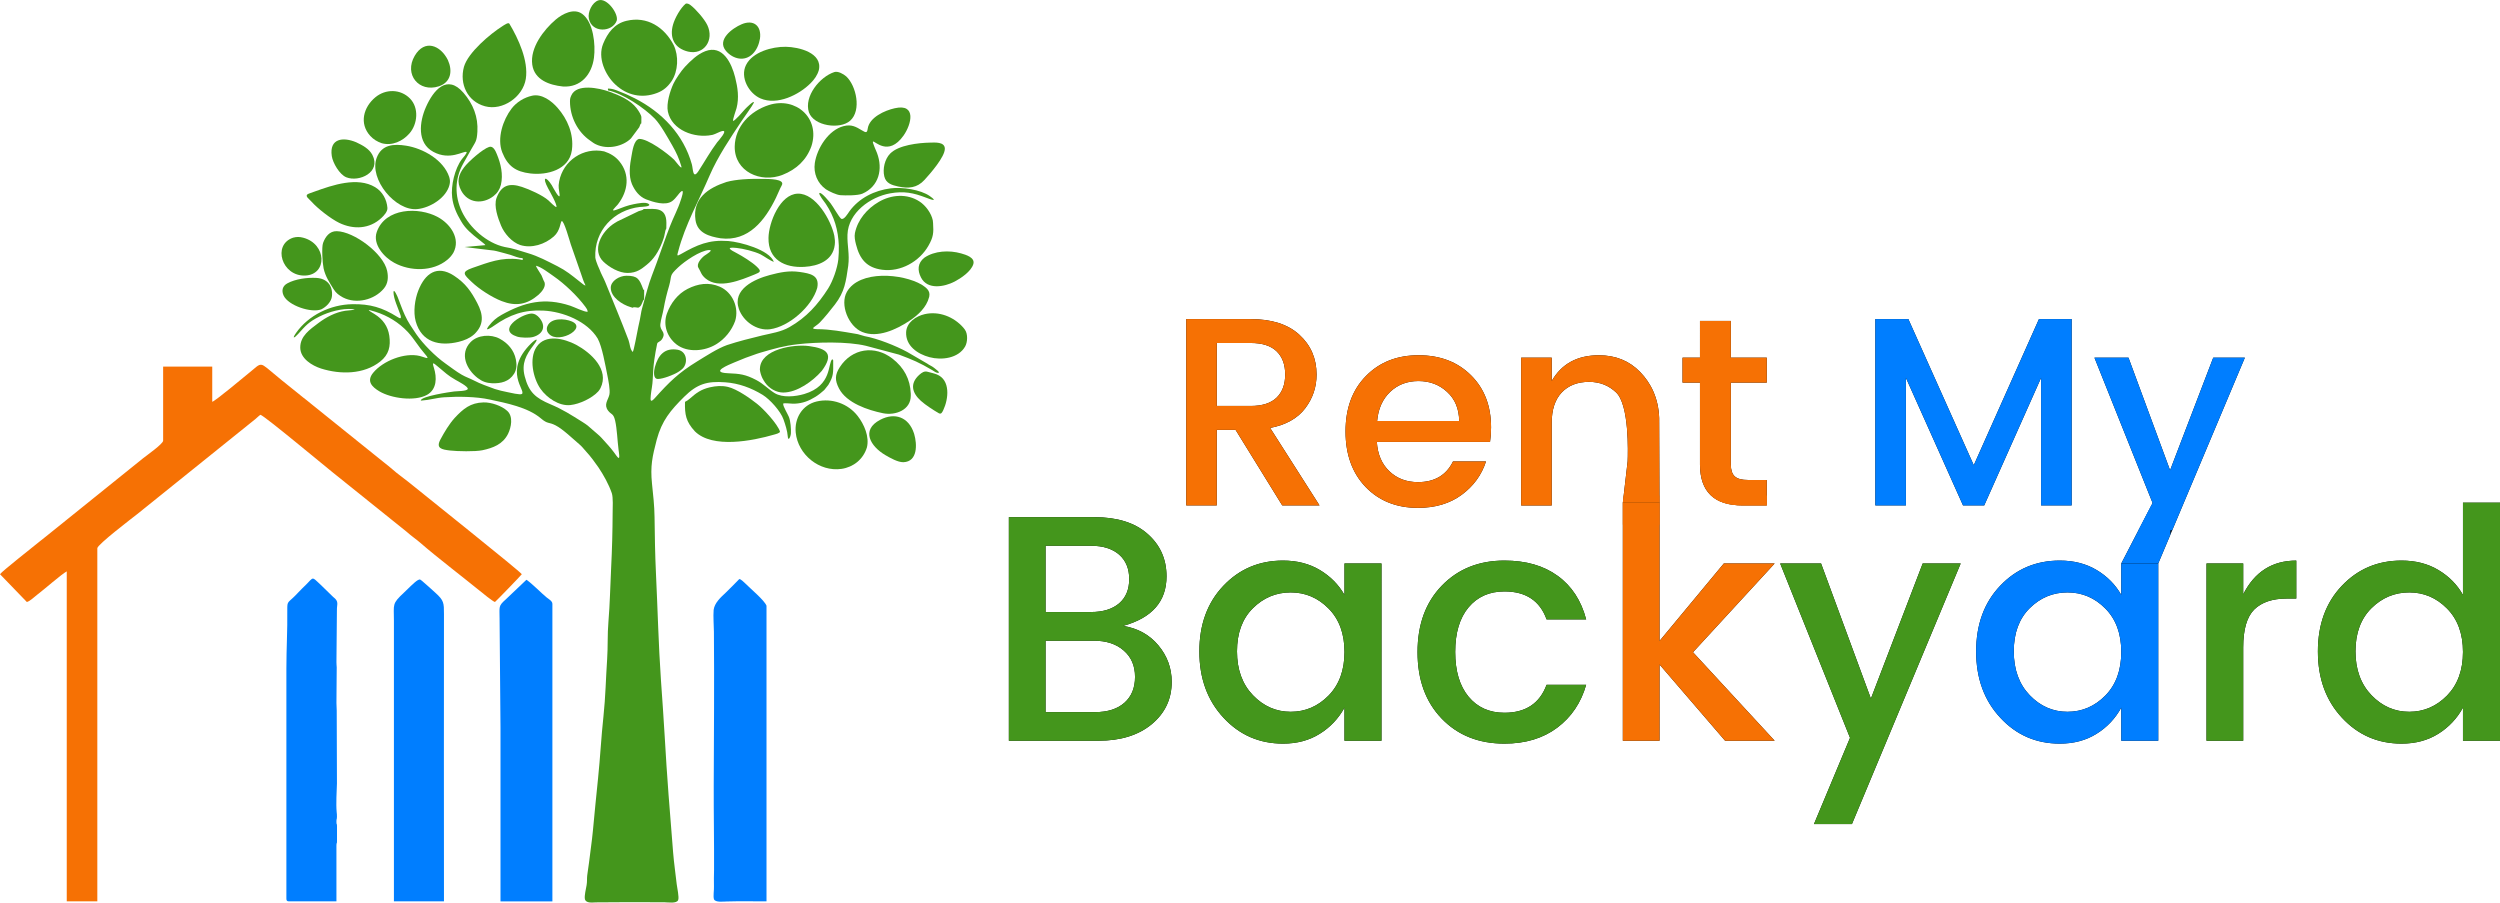 <?xml version="1.0" encoding="utf-8"?>
<!-- Generator: Adobe Illustrator 16.0.0, SVG Export Plug-In . SVG Version: 6.00 Build 0)  -->
<!DOCTYPE svg PUBLIC "-//W3C//DTD SVG 1.1//EN" "http://www.w3.org/Graphics/SVG/1.1/DTD/svg11.dtd">
<svg version="1.1" id="Layer_1" xmlns="http://www.w3.org/2000/svg" xmlns:xlink="http://www.w3.org/1999/xlink" x="0px" y="0px"
	 width="242.613px" height="87.594px" viewBox="0 11.875 242.613 87.594" enable-background="new 0 11.875 242.613 87.594"
	 xml:space="preserve">
<g id="_627368800">
	<path d="M118.081,53.59v7.333h-2.961V42.842h6.242c2.049,0,3.628,0.503,4.736,1.522c1.109,1.014,1.669,2.301,1.669,3.863
		c0,1.215-0.37,2.307-1.109,3.28c-0.739,0.969-1.87,1.602-3.397,1.898l4.792,7.519h-3.617l-4.529-7.333H118.081z M118.081,45.159
		v6.113h3.281c1.131,0,1.971-0.269,2.525-0.806c0.554-0.538,0.834-1.288,0.834-2.251s-0.28-1.713-0.834-2.25
		s-1.394-0.806-2.525-0.806H118.081z M137.603,61.16c-2.083,0-3.773-0.678-5.078-2.027c-1.298-1.355-1.948-3.152-1.948-5.391
		c0-2.234,0.655-4.026,1.976-5.37c1.316-1.349,3.024-2.021,5.111-2.021c2.094,0,3.784,0.649,5.089,1.943
		c1.3,1.288,1.948,2.978,1.948,5.061c0,0.503-0.033,0.968-0.101,1.404h-10.984c0.073,1.199,0.476,2.145,1.215,2.85
		c0.734,0.7,1.657,1.053,2.771,1.053c1.613,0,2.75-0.667,3.404-2.005h3.202c-0.431,1.322-1.22,2.396-2.368,3.242
		C140.699,60.739,139.283,61.16,137.603,61.16z M141.606,52.728c-0.017-1.181-0.403-2.122-1.171-2.822
		c-0.76-0.705-1.69-1.052-2.782-1.052c-1.091,0-2.01,0.348-2.748,1.052c-0.733,0.701-1.154,1.641-1.26,2.822H141.606z
		 M150.586,46.586v2.268c0.952-1.667,2.48-2.502,4.58-2.502c1.612,0,2.945,0.538,3.997,1.618c1.047,1.075,1.78,2.537,1.853,4.462
		l0.028,8.224l-1.629,1.086l-1.926-1.086l0.465-4.014c0.034-0.856,0.162-5.475-1.119-6.684c-0.684-0.644-1.524-1.025-2.632-1.025
		c-1.108,0-1.993,0.342-2.643,1.025c-0.65,0.683-0.974,1.668-0.974,2.956v8.011h-2.967V46.586H150.586z M171.457,49.005h-3.488
		v7.938c0,0.538,0.124,0.924,0.375,1.159c0.252,0.236,0.683,0.353,1.288,0.353h1.825v2.469h-2.346c-2.754,0-4.137-1.327-4.137-3.98
		v-7.938h-1.691v-2.419h1.691V43.02h2.995v3.566h3.488V49.005z M201.044,42.842v18.082h-2.967V48.541l-5.52,12.383h-2.054
		l-5.543-12.383v12.383h-2.967V42.842h3.203l6.349,14.18l6.326-14.18H201.044z M208.899,60.688l-5.643-14.103h3.303l4.037,10.929
		l4.188-10.929h3.068l-8.403,19.97l-1.813,0.615l-1.775-0.615L208.899,60.688z"/>
	<g>
		<defs>
			<path id="SVGID_1_" d="M118.081,53.59v7.333h-2.961V42.842h6.242c2.049,0,3.628,0.503,4.736,1.522
				c1.109,1.014,1.669,2.301,1.669,3.863c0,1.215-0.37,2.307-1.109,3.28c-0.739,0.969-1.87,1.602-3.397,1.898l4.792,7.519h-3.617
				l-4.529-7.333H118.081z M118.081,45.159v6.113h3.281c1.131,0,1.971-0.269,2.525-0.806c0.554-0.538,0.834-1.288,0.834-2.251
				s-0.28-1.713-0.834-2.25s-1.394-0.806-2.525-0.806H118.081z M137.603,61.16c-2.083,0-3.773-0.678-5.078-2.027
				c-1.298-1.355-1.948-3.152-1.948-5.391c0-2.234,0.655-4.026,1.976-5.37c1.316-1.349,3.024-2.021,5.111-2.021
				c2.094,0,3.784,0.649,5.089,1.943c1.3,1.288,1.948,2.978,1.948,5.061c0,0.503-0.033,0.968-0.101,1.404h-10.984
				c0.073,1.199,0.476,2.145,1.215,2.85c0.734,0.7,1.657,1.053,2.771,1.053c1.613,0,2.75-0.667,3.404-2.005h3.202
				c-0.431,1.322-1.22,2.396-2.368,3.242C140.699,60.739,139.283,61.16,137.603,61.16z M141.606,52.728
				c-0.017-1.181-0.403-2.122-1.171-2.822c-0.76-0.705-1.69-1.052-2.782-1.052c-1.091,0-2.01,0.348-2.748,1.052
				c-0.733,0.701-1.154,1.641-1.26,2.822H141.606z M150.586,46.586v2.268c0.952-1.667,2.48-2.502,4.58-2.502
				c1.612,0,2.945,0.538,3.997,1.618c1.047,1.075,1.78,2.537,1.853,4.462l0.028,8.224l-1.629,1.086l-1.926-1.086l0.465-4.014
				c0.034-0.856,0.162-5.475-1.119-6.684c-0.684-0.644-1.524-1.025-2.632-1.025c-1.108,0-1.993,0.342-2.643,1.025
				c-0.65,0.683-0.974,1.668-0.974,2.956v8.011h-2.967V46.586H150.586z M171.457,49.005h-3.488v7.938
				c0,0.538,0.124,0.924,0.375,1.159c0.252,0.236,0.683,0.353,1.288,0.353h1.825v2.469h-2.346c-2.754,0-4.137-1.327-4.137-3.98
				v-7.938h-1.691v-2.419h1.691V43.02h2.995v3.566h3.488V49.005z M201.044,42.842v18.082h-2.967V48.541l-5.52,12.383h-2.054
				l-5.543-12.383v12.383h-2.967V42.842h3.203l6.349,14.18l6.326-14.18H201.044z M208.899,60.688l-5.643-14.103h3.303l4.037,10.929
				l4.188-10.929h3.068l-8.403,19.97l-1.813,0.615l-1.775-0.615L208.899,60.688z"/>
		</defs>
		<clipPath id="SVGID_2_">
			<use xlink:href="#SVGID_1_"  overflow="visible"/>
		</clipPath>
		<g clip-path="url(#SVGID_2_)">
			<g>
				<rect x="111.353" y="38.755" fill="#F67104" width="62.428" height="24.034"/>
				<rect x="179.328" y="41.302" fill="#007EFF" width="39.895" height="22.035"/>
				<rect x="191.325" y="60.924" fill="#007EFF" width="19.297" height="26.195"/>
				<rect x="155.96" y="59.966" fill="#F67104" width="16.526" height="25.12"/>
				<rect x="95.705" y="61.719" fill="#44961C" width="59.259" height="23.201"/>
				<rect x="172.61" y="64.099" fill="#44961C" width="18.363" height="28.54"/>
				<rect x="213.842" y="59.339" fill="#44961C" width="31.049" height="26.207"/>
			</g>
		</g>
	</g>
	<path fill="none" d="M118.081,53.59v7.333h-2.961V42.842h6.242c2.049,0,3.628,0.503,4.736,1.522
		c1.109,1.014,1.669,2.301,1.669,3.863c0,1.215-0.37,2.307-1.109,3.28c-0.739,0.969-1.87,1.602-3.397,1.898l4.792,7.519h-3.617
		l-4.529-7.333H118.081z M118.081,45.159v6.113h3.281c1.131,0,1.971-0.269,2.525-0.806c0.554-0.538,0.834-1.288,0.834-2.251
		s-0.28-1.713-0.834-2.25s-1.394-0.806-2.525-0.806H118.081z M137.603,61.16c-2.083,0-3.773-0.678-5.078-2.027
		c-1.298-1.355-1.948-3.152-1.948-5.391c0-2.234,0.655-4.026,1.976-5.37c1.316-1.349,3.024-2.021,5.111-2.021
		c2.094,0,3.784,0.649,5.089,1.943c1.3,1.288,1.948,2.978,1.948,5.061c0,0.503-0.033,0.968-0.101,1.404h-10.984
		c0.073,1.199,0.476,2.145,1.215,2.85c0.734,0.7,1.657,1.053,2.771,1.053c1.613,0,2.75-0.667,3.404-2.005h3.202
		c-0.431,1.322-1.22,2.396-2.368,3.242C140.699,60.739,139.283,61.16,137.603,61.16z M141.606,52.728
		c-0.017-1.181-0.403-2.122-1.171-2.822c-0.76-0.705-1.69-1.052-2.782-1.052c-1.091,0-2.01,0.348-2.748,1.052
		c-0.733,0.701-1.154,1.641-1.26,2.822H141.606z M150.586,46.586v2.268c0.952-1.667,2.48-2.502,4.58-2.502
		c1.612,0,2.945,0.538,3.997,1.618c1.047,1.075,1.78,2.537,1.853,4.462l0.028,8.224l-1.629,1.086l-1.926-1.086l0.465-4.014
		c0.034-0.856,0.162-5.475-1.119-6.684c-0.684-0.644-1.524-1.025-2.632-1.025c-1.108,0-1.993,0.342-2.643,1.025
		c-0.65,0.683-0.974,1.668-0.974,2.956v8.011h-2.967V46.586H150.586z M171.457,49.005h-3.488v7.938c0,0.538,0.124,0.924,0.375,1.159
		c0.252,0.236,0.683,0.353,1.288,0.353h1.825v2.469h-2.346c-2.754,0-4.137-1.327-4.137-3.98v-7.938h-1.691v-2.419h1.691V43.02h2.995
		v3.566h3.488V49.005z M201.044,42.842v18.082h-2.967V48.541l-5.52,12.383h-2.054l-5.543-12.383v12.383h-2.967V42.842h3.203
		l6.349,14.18l6.326-14.18H201.044z M208.899,60.688l-5.643-14.103h3.303l4.037,10.929l4.188-10.929h3.068l-8.403,19.97
		l-1.813,0.615l-1.775-0.615L208.899,60.688z"/>
	<path d="M97.905,62.061h8.274c2.229,0,3.958,0.537,5.185,1.624c1.232,1.081,1.842,2.453,1.842,4.12
		c0,2.436-1.406,4.036-4.215,4.809c1.416,0.23,2.558,0.857,3.42,1.887s1.298,2.217,1.298,3.544c0,1.667-0.648,3.034-1.937,4.109
		c-1.292,1.069-3.017,1.606-5.184,1.606h-8.683V62.061z M101.466,64.837v6.433h4.406c1.164,0,2.072-0.28,2.732-0.839
		c0.655-0.565,0.979-1.349,0.979-2.362c0-1.007-0.325-1.797-0.979-2.374c-0.661-0.571-1.568-0.857-2.732-0.857H101.466z
		 M101.466,80.983h4.809c1.21,0,2.156-0.302,2.844-0.906c0.683-0.605,1.03-1.439,1.03-2.515c0-1.069-0.364-1.925-1.098-2.558
		c-0.728-0.639-1.696-0.952-2.9-0.952h-4.686V80.983z M128.931,79.377c1.031-1.053,1.545-2.463,1.545-4.233
		c0-1.769-0.514-3.175-1.545-4.215c-1.03-1.042-2.256-1.563-3.673-1.563c-1.417,0-2.636,0.51-3.667,1.528
		c-1.03,1.019-1.545,2.418-1.545,4.188s0.515,3.186,1.545,4.261c1.031,1.069,2.25,1.607,3.667,1.607
		C126.675,80.95,127.901,80.423,128.931,79.377z M124.509,84.04c-2.29,0-4.216-0.833-5.772-2.513
		c-1.562-1.674-2.346-3.818-2.346-6.433c0-2.609,0.779-4.736,2.329-6.366c1.551-1.634,3.482-2.452,5.789-2.452
		c1.355,0,2.547,0.302,3.577,0.918c1.03,0.616,1.825,1.422,2.39,2.418v-3.057h3.589V83.76h-3.589v-3.213
		c-0.582,1.058-1.382,1.909-2.407,2.542C127.05,83.727,125.864,84.04,124.509,84.04z M145.996,84.04
		c-2.497,0-4.529-0.811-6.092-2.435c-1.562-1.624-2.34-3.774-2.34-6.444c0-2.676,0.785-4.825,2.357-6.449
		c1.573-1.624,3.6-2.436,6.075-2.436c2.083,0,3.807,0.492,5.167,1.483c1.366,0.985,2.285,2.396,2.766,4.227h-3.84
		c-0.649-1.809-2.01-2.715-4.092-2.715c-1.456,0-2.621,0.515-3.483,1.545c-0.862,1.03-1.292,2.475-1.292,4.328
		s0.431,3.297,1.292,4.339c0.862,1.042,2.027,1.562,3.483,1.562c2.06,0,3.426-0.908,4.092-2.716h3.84
		c-0.498,1.748-1.438,3.136-2.81,4.166C149.741,83.525,148.033,84.04,145.996,84.04z M161.049,83.76h-3.561V60.655h3.561V74.08
		l6.242-7.524h4.932l-7.927,8.616l7.927,8.588h-4.809l-6.365-7.401V83.76z M179.536,83.48l-6.779-16.924h3.969l4.836,13.116
		l5.028-13.116h3.685L179.72,91.849h-3.683L179.536,83.48z M204.313,79.377c1.031-1.053,1.545-2.463,1.545-4.233
		c0-1.769-0.514-3.175-1.545-4.215c-1.03-1.042-2.255-1.563-3.672-1.563s-2.637,0.51-3.667,1.528
		c-1.03,1.019-1.545,2.418-1.545,4.188s0.515,3.186,1.545,4.261c1.03,1.069,2.251,1.607,3.667,1.607S203.283,80.423,204.313,79.377z
		 M199.891,84.04c-2.29,0-4.216-0.833-5.771-2.513c-1.563-1.674-2.346-3.818-2.346-6.433c0-2.609,0.778-4.736,2.329-6.366
		c1.551-1.634,3.481-2.452,5.789-2.452c1.355,0,2.547,0.302,3.577,0.918c1.03,0.616,1.825,1.422,2.39,2.418v-3.057h3.589V83.76
		h-3.589v-3.213c-0.581,1.058-1.383,1.909-2.407,2.542C202.433,83.727,201.246,84.04,199.891,84.04z M217.694,66.556v2.995
		c1.103-2.183,2.821-3.274,5.15-3.274v3.684h-0.907c-1.394,0-2.447,0.354-3.169,1.058c-0.716,0.71-1.074,1.937-1.074,3.689v9.053
		h-3.561V66.556H217.694z M237.473,79.377c1.03-1.053,1.545-2.463,1.545-4.233c0-1.769-0.515-3.175-1.545-4.215
		c-1.03-1.042-2.251-1.563-3.667-1.563c-1.416,0-2.636,0.51-3.667,1.528c-1.03,1.019-1.551,2.418-1.551,4.188
		s0.521,3.186,1.551,4.261c1.03,1.069,2.251,1.607,3.667,1.607C235.222,80.95,236.443,80.423,237.473,79.377z M233.056,84.04
		c-2.29,0-4.215-0.833-5.778-2.513c-1.561-1.674-2.339-3.818-2.339-6.433c0-2.609,0.773-4.736,2.324-6.366
		c1.55-1.634,3.481-2.452,5.794-2.452c1.354,0,2.548,0.302,3.577,0.918c1.031,0.616,1.826,1.422,2.385,2.418v-8.958h3.595V83.76
		h-3.595v-3.213c-0.582,1.058-1.382,1.909-2.401,2.542C235.597,83.727,234.411,84.04,233.056,84.04z"/>
	<g>
		<defs>
			<path id="SVGID_3_" d="M97.905,62.061h8.274c2.229,0,3.958,0.537,5.185,1.624c1.232,1.081,1.842,2.453,1.842,4.12
				c0,2.436-1.406,4.036-4.215,4.809c1.416,0.23,2.558,0.857,3.42,1.887s1.298,2.217,1.298,3.544c0,1.667-0.648,3.034-1.937,4.109
				c-1.292,1.069-3.017,1.606-5.184,1.606h-8.683V62.061z M101.466,64.837v6.433h4.406c1.164,0,2.072-0.28,2.732-0.839
				c0.655-0.565,0.979-1.349,0.979-2.362c0-1.007-0.325-1.797-0.979-2.374c-0.661-0.571-1.568-0.857-2.732-0.857H101.466z
				 M101.466,80.983h4.809c1.21,0,2.156-0.302,2.844-0.906c0.683-0.605,1.03-1.439,1.03-2.515c0-1.069-0.364-1.925-1.098-2.558
				c-0.728-0.639-1.696-0.952-2.9-0.952h-4.686V80.983z M128.931,79.377c1.031-1.053,1.545-2.463,1.545-4.233
				c0-1.769-0.514-3.175-1.545-4.215c-1.03-1.042-2.256-1.563-3.673-1.563c-1.417,0-2.636,0.51-3.667,1.528
				c-1.03,1.019-1.545,2.418-1.545,4.188s0.515,3.186,1.545,4.261c1.031,1.069,2.25,1.607,3.667,1.607
				C126.675,80.95,127.901,80.423,128.931,79.377z M124.509,84.04c-2.29,0-4.216-0.833-5.772-2.513
				c-1.562-1.674-2.346-3.818-2.346-6.433c0-2.609,0.779-4.736,2.329-6.366c1.551-1.634,3.482-2.452,5.789-2.452
				c1.355,0,2.547,0.302,3.577,0.918c1.03,0.616,1.825,1.422,2.39,2.418v-3.057h3.589V83.76h-3.589v-3.213
				c-0.582,1.058-1.382,1.909-2.407,2.542C127.05,83.727,125.864,84.04,124.509,84.04z M145.996,84.04
				c-2.497,0-4.529-0.811-6.092-2.435c-1.562-1.624-2.34-3.774-2.34-6.444c0-2.676,0.785-4.825,2.357-6.449
				c1.573-1.624,3.6-2.436,6.075-2.436c2.083,0,3.807,0.492,5.167,1.483c1.366,0.985,2.285,2.396,2.766,4.227h-3.84
				c-0.649-1.809-2.01-2.715-4.092-2.715c-1.456,0-2.621,0.515-3.483,1.545c-0.862,1.03-1.292,2.475-1.292,4.328
				s0.431,3.297,1.292,4.339c0.862,1.042,2.027,1.562,3.483,1.562c2.06,0,3.426-0.908,4.092-2.716h3.84
				c-0.498,1.748-1.438,3.136-2.81,4.166C149.741,83.525,148.033,84.04,145.996,84.04z M161.049,83.76h-3.561V60.655h3.561V74.08
				l6.242-7.524h4.932l-7.927,8.616l7.927,8.588h-4.809l-6.365-7.401V83.76z M179.536,83.48l-6.779-16.924h3.969l4.836,13.116
				l5.028-13.116h3.685L179.72,91.849h-3.683L179.536,83.48z M204.313,79.377c1.031-1.053,1.545-2.463,1.545-4.233
				c0-1.769-0.514-3.175-1.545-4.215c-1.03-1.042-2.255-1.563-3.672-1.563s-2.637,0.51-3.667,1.528
				c-1.03,1.019-1.545,2.418-1.545,4.188s0.515,3.186,1.545,4.261c1.03,1.069,2.251,1.607,3.667,1.607
				S203.283,80.423,204.313,79.377z M199.891,84.04c-2.29,0-4.216-0.833-5.771-2.513c-1.563-1.674-2.346-3.818-2.346-6.433
				c0-2.609,0.778-4.736,2.329-6.366c1.551-1.634,3.481-2.452,5.789-2.452c1.355,0,2.547,0.302,3.577,0.918
				c1.03,0.616,1.825,1.422,2.39,2.418v-3.057h3.589V83.76h-3.589v-3.213c-0.581,1.058-1.383,1.909-2.407,2.542
				C202.433,83.727,201.246,84.04,199.891,84.04z M217.694,66.556v2.995c1.103-2.183,2.821-3.274,5.15-3.274v3.684h-0.907
				c-1.394,0-2.447,0.354-3.169,1.058c-0.716,0.71-1.074,1.937-1.074,3.689v9.053h-3.561V66.556H217.694z M237.473,79.377
				c1.03-1.053,1.545-2.463,1.545-4.233c0-1.769-0.515-3.175-1.545-4.215c-1.03-1.042-2.251-1.563-3.667-1.563
				c-1.416,0-2.636,0.51-3.667,1.528c-1.03,1.019-1.551,2.418-1.551,4.188s0.521,3.186,1.551,4.261
				c1.03,1.069,2.251,1.607,3.667,1.607C235.222,80.95,236.443,80.423,237.473,79.377z M233.056,84.04
				c-2.29,0-4.215-0.833-5.778-2.513c-1.561-1.674-2.339-3.818-2.339-6.433c0-2.609,0.773-4.736,2.324-6.366
				c1.55-1.634,3.481-2.452,5.794-2.452c1.354,0,2.548,0.302,3.577,0.918c1.031,0.616,1.826,1.422,2.385,2.418v-8.958h3.595V83.76
				h-3.595v-3.213c-0.582,1.058-1.382,1.909-2.401,2.542C235.597,83.727,234.411,84.04,233.056,84.04z"/>
		</defs>
		<clipPath id="SVGID_4_">
			<use xlink:href="#SVGID_3_"  overflow="visible"/>
		</clipPath>
		<g clip-path="url(#SVGID_4_)">
			<g>
				<rect x="111.353" y="38.755" fill="#F67104" width="62.428" height="24.034"/>
				<rect x="179.328" y="41.302" fill="#007EFF" width="39.895" height="22.035"/>
				<rect x="191.325" y="60.924" fill="#007EFF" width="19.297" height="26.195"/>
				<rect x="155.96" y="59.966" fill="#F67104" width="16.526" height="25.12"/>
				<rect x="95.705" y="61.719" fill="#44961C" width="59.259" height="23.201"/>
				<rect x="172.61" y="64.099" fill="#44961C" width="18.363" height="28.54"/>
				<rect x="213.842" y="59.339" fill="#44961C" width="31.049" height="26.207"/>
			</g>
		</g>
	</g>
	<path fill="none" d="M97.905,62.061h8.274c2.229,0,3.958,0.537,5.185,1.624c1.232,1.081,1.842,2.453,1.842,4.12
		c0,2.436-1.406,4.036-4.215,4.809c1.416,0.23,2.558,0.857,3.42,1.887s1.298,2.217,1.298,3.544c0,1.667-0.648,3.034-1.937,4.109
		c-1.292,1.069-3.017,1.606-5.184,1.606h-8.683V62.061z M101.466,64.837v6.433h4.406c1.164,0,2.072-0.28,2.732-0.839
		c0.655-0.565,0.979-1.349,0.979-2.362c0-1.007-0.325-1.797-0.979-2.374c-0.661-0.571-1.568-0.857-2.732-0.857H101.466z
		 M101.466,80.983h4.809c1.21,0,2.156-0.302,2.844-0.906c0.683-0.605,1.03-1.439,1.03-2.515c0-1.069-0.364-1.925-1.098-2.558
		c-0.728-0.639-1.696-0.952-2.9-0.952h-4.686V80.983z M128.931,79.377c1.031-1.053,1.545-2.463,1.545-4.233
		c0-1.769-0.514-3.175-1.545-4.215c-1.03-1.042-2.256-1.563-3.673-1.563c-1.417,0-2.636,0.51-3.667,1.528
		c-1.03,1.019-1.545,2.418-1.545,4.188s0.515,3.186,1.545,4.261c1.031,1.069,2.25,1.607,3.667,1.607
		C126.675,80.95,127.901,80.423,128.931,79.377z M124.509,84.04c-2.29,0-4.216-0.833-5.772-2.513
		c-1.562-1.674-2.346-3.818-2.346-6.433c0-2.609,0.779-4.736,2.329-6.366c1.551-1.634,3.482-2.452,5.789-2.452
		c1.355,0,2.547,0.302,3.577,0.918c1.03,0.616,1.825,1.422,2.39,2.418v-3.057h3.589V83.76h-3.589v-3.213
		c-0.582,1.058-1.382,1.909-2.407,2.542C127.05,83.727,125.864,84.04,124.509,84.04z M145.996,84.04
		c-2.497,0-4.529-0.811-6.092-2.435c-1.562-1.624-2.34-3.774-2.34-6.444c0-2.676,0.785-4.825,2.357-6.449
		c1.573-1.624,3.6-2.436,6.075-2.436c2.083,0,3.807,0.492,5.167,1.483c1.366,0.985,2.285,2.396,2.766,4.227h-3.84
		c-0.649-1.809-2.01-2.715-4.092-2.715c-1.456,0-2.621,0.515-3.483,1.545c-0.862,1.03-1.292,2.475-1.292,4.328
		s0.431,3.297,1.292,4.339c0.862,1.042,2.027,1.562,3.483,1.562c2.06,0,3.426-0.908,4.092-2.716h3.84
		c-0.498,1.748-1.438,3.136-2.81,4.166C149.741,83.525,148.033,84.04,145.996,84.04z M161.049,83.76h-3.561V60.655h3.561V74.08
		l6.242-7.524h4.932l-7.927,8.616l7.927,8.588h-4.809l-6.365-7.401V83.76z M179.536,83.48l-6.779-16.924h3.969l4.836,13.116
		l5.028-13.116h3.685L179.72,91.849h-3.683L179.536,83.48z M204.313,79.377c1.031-1.053,1.545-2.463,1.545-4.233
		c0-1.769-0.514-3.175-1.545-4.215c-1.03-1.042-2.255-1.563-3.672-1.563s-2.637,0.51-3.667,1.528
		c-1.03,1.019-1.545,2.418-1.545,4.188s0.515,3.186,1.545,4.261c1.03,1.069,2.251,1.607,3.667,1.607S203.283,80.423,204.313,79.377z
		 M199.891,84.04c-2.29,0-4.216-0.833-5.771-2.513c-1.563-1.674-2.346-3.818-2.346-6.433c0-2.609,0.778-4.736,2.329-6.366
		c1.551-1.634,3.481-2.452,5.789-2.452c1.355,0,2.547,0.302,3.577,0.918c1.03,0.616,1.825,1.422,2.39,2.418v-3.057h3.589V83.76
		h-3.589v-3.213c-0.581,1.058-1.383,1.909-2.407,2.542C202.433,83.727,201.246,84.04,199.891,84.04z M217.694,66.556v2.995
		c1.103-2.183,2.821-3.274,5.15-3.274v3.684h-0.907c-1.394,0-2.447,0.354-3.169,1.058c-0.716,0.71-1.074,1.937-1.074,3.689v9.053
		h-3.561V66.556H217.694z M237.473,79.377c1.03-1.053,1.545-2.463,1.545-4.233c0-1.769-0.515-3.175-1.545-4.215
		c-1.03-1.042-2.251-1.563-3.667-1.563c-1.416,0-2.636,0.51-3.667,1.528c-1.03,1.019-1.551,2.418-1.551,4.188
		s0.521,3.186,1.551,4.261c1.03,1.069,2.251,1.607,3.667,1.607C235.222,80.95,236.443,80.423,237.473,79.377z M233.056,84.04
		c-2.29,0-4.215-0.833-5.778-2.513c-1.561-1.674-2.339-3.818-2.339-6.433c0-2.609,0.773-4.736,2.324-6.366
		c1.55-1.634,3.481-2.452,5.794-2.452c1.354,0,2.548,0.302,3.577,0.918c1.031,0.616,1.826,1.422,2.385,2.418v-8.958h3.595V83.76
		h-3.595v-3.213c-0.582,1.058-1.382,1.909-2.401,2.542C235.597,83.727,234.411,84.04,233.056,84.04z"/>
</g>
<g id="_623974784">
	<path fill="#007EFF" d="M74.386,99.348v-28.69c-0.21-0.539-1.561-1.657-2.045-2.15c-0.083-0.077-0.52-0.52-0.612-0.424
		c-0.452,0.452-0.849,0.881-1.319,1.324c-0.47,0.438-1.073,0.982-1.155,1.658c-0.05,0.675,0.019,1.429,0.027,2.118
		c0.041,4.971,0,9.938-0.018,14.904c-0.009,2.735,0.045,5.474,0.031,8.203c-0.004,0.553-0.031,1.06-0.009,1.617
		c0.019,0.351-0.091,0.931,0,1.232c0.137,0.333,0.927,0.224,1.224,0.219C71.775,99.321,73.113,99.348,74.386,99.348z"/>
	<path fill="#007EFF" d="M48.571,82.526v16.822h5.036V70.475c0-0.274-0.375-0.475-0.552-0.616c-0.42-0.329-1.406-1.347-1.968-1.721
		l-2.027,1.927c-0.716,0.634-0.579,0.688-0.579,1.849L48.571,82.526z"/>
	<path fill="#007EFF" d="M27.792,76.771v22.308c0,0.206,0.063,0.269,0.269,0.269h4.588v-5.396c0-0.374,0.063-0.146,0.055-0.438
		v-1.465c0.009-0.293-0.055-0.063-0.055-0.438c0-0.32,0.046-0.16,0.05-0.479c0.005-0.238-0.009-0.224-0.026-0.438
		c-0.078-0.841,0.004-2.05,0.026-2.789l-0.022-7.072c0-0.196-0.027-0.493-0.027-0.73l0.027-3.469
		c-0.004-0.146-0.032-0.315-0.027-0.488l0.046-5.072c-0.014-0.575,0.237-0.812-0.366-1.269l-1.228-1.196
		c-0.872-0.804-0.649-0.749-1.397,0c-0.255,0.256-0.479,0.457-0.721,0.721c-1.074,1.174-1.114,0.744-1.105,1.771
		C27.906,73.054,27.792,74.775,27.792,76.771z"/>
	<path fill="#007EFF" d="M38.227,99.348h4.858c0-9.294-0.019-18.588,0-27.882c0-1.077,0-1.319-0.84-2.072
		c-0.407-0.366-0.863-0.79-1.278-1.137c-0.056-0.046-0.102-0.078-0.155-0.119c-0.101-0.055-0.165-0.014-0.279,0.046
		c-0.324,0.188-0.995,0.89-1.315,1.187c-1.2,1.119-0.99,1.109-0.99,2.729c0.009,9.053,0,18.105,0,27.157V99.348z"/>
	<path fill="#44961C" d="M60.062,55.771c0.127,0.89-0.087,0.547-0.476,0.004c-0.36-0.498-0.798-0.936-1.205-1.401
		c-0.215-0.247-0.616-0.552-0.877-0.79c-0.378-0.347-0.542-0.484-0.986-0.762c-1.105-0.689-1.881-1.201-3.104-1.716
		c-1.428-0.603-2.1-1.164-2.497-2.726c-0.315-1.242,0.128-2.054,0.867-3.018c0.566-0.73,0.237-0.625-0.256-0.146
		c-2.725,2.711-0.465,4.551-0.876,4.889c-0.155,0.124-1.174-0.128-1.402-0.174c-0.415-0.082-0.84-0.178-1.242-0.31
		c-0.717-0.27-1.342-0.47-2.027-0.827c-0.392-0.205-0.753-0.314-1.159-0.547c-0.562-0.32-1.063-0.726-1.593-1.095
		c-0.982-0.694-2.159-1.872-2.839-2.857c-0.443-0.681-0.767-1.091-1.114-1.863c-0.255-0.557-0.457-1.155-0.684-1.726
		c-0.005-0.013-0.383-0.899-0.407-0.483c0.005,0.653,0.475,1.612,0.685,2.246c0.105,0.387-0.051,0.324-0.319,0.155
		c-1.457-0.908-2.634-1.26-4.364-1.228c-2.101,0.032-4.25,1.06-5.46,2.794c-0.411,0.589-0.178,0.521,0.196,0.105
		c0.758-0.836,1.014-1.165,2.072-1.699c0.94-0.47,2.209-0.821,3.265-0.721c0.57,0.05-0.704,0.151-0.763,0.16
		c-0.959,0.15-1.844,0.621-2.606,1.196c-0.808,0.612-1.771,1.255-1.753,2.396c0.023,1.055,1.136,1.726,2.022,2.014
		c1.872,0.588,4.14,0.584,5.738-0.68c0.844-0.671,1.027-1.479,0.881-2.506c-0.142-0.927-0.63-1.599-1.416-2.09
		c-0.607-0.371-0.932-0.553,0.073-0.233c1.214,0.388,2.264,1.036,3.146,1.967c0.611,0.667,1.036,1.425,1.643,2.115
		c0.59,0.67,0.064,0.346-0.479,0.209c-1.474-0.366-3.583,0.47-4.533,1.629c-0.662,0.808-0.137,1.36,0.607,1.803
		c1.147,0.68,3.406,0.995,4.603,0.348c0.981-0.53,0.985-1.694,0.684-2.635c-0.201-0.63-0.055-0.484,0.424-0.086
		c0.658,0.543,0.927,0.835,1.698,1.269c0.178,0.101,1.228,0.643,1.164,0.867c-0.068,0.232-1.044,0.21-1.318,0.247
		c-0.453,0.055-3.124,0.456-3.242,0.858c-0.019,0.05,0.096,0.018,0.141,0.018c0.68-0.037,1.388-0.265,2.123-0.31
		c1.361-0.088,3.086-0.073,4.415,0.214c1.603,0.347,3.707,0.75,4.976,1.831c0.685,0.585,0.74,0.324,1.43,0.68
		c0.73,0.378,1.67,1.301,2.323,1.853c0.278,0.233,0.439,0.484,0.685,0.739c0.333,0.348,0.872,1.073,1.146,1.479
		c0.511,0.767,0.995,1.629,1.3,2.505c0.142,0.412,0.087,1.439,0.082,1.914c-0.009,1.785-0.055,3.561-0.146,5.341
		c-0.086,1.762-0.118,3.479-0.264,5.245c-0.105,1.21-0.041,2.402-0.124,3.62c-0.127,1.858-0.155,3.671-0.356,5.528
		c-0.219,2-0.315,4.013-0.525,6.026c-0.178,1.707-0.342,3.396-0.502,5.103c-0.096,1.023-0.26,2.073-0.379,3.104
		c-0.05,0.416-0.127,0.832-0.173,1.232c-0.036,0.334,0.005,0.562-0.059,0.936c-0.06,0.379-0.229,0.986-0.165,1.351
		c0.104,0.421,0.73,0.325,1.059,0.315c2.223-0.018,4.451-0.032,6.674-0.009c0.319,0,1.178,0.151,1.319-0.219
		c0.109-0.273-0.101-1.178-0.142-1.538c-0.114-1.037-0.261-2.014-0.347-3.059c-0.307-3.771-0.607-7.487-0.817-11.262
		c-0.105-1.84-0.238-3.651-0.366-5.483c-0.237-3.437-0.319-6.92-0.484-10.362c-0.087-1.84-0.114-3.616-0.137-5.456
		c-0.014-1.155-0.133-2.1-0.247-3.241c-0.173-1.726,0.027-2.611,0.461-4.277c0.498-1.849,1.333-2.839,2.666-4.164
		c1.251-1.237,2.218-1.534,3.976-1.401c1.324,0.096,2.515,0.534,3.643,1.224c0.712,0.442,1.739,1.588,2.013,2.373
		c0.179,0.507,0.379,1.119,0.416,1.653c0.036,0.535,0.283,0.055,0.305-0.301c0.027-0.415-0.031-1.2-0.196-1.593
		c-0.114-0.278-0.566-1.022-0.552-1.246c0.009-0.082,0.019-0.064,0.146-0.073c0.297-0.014,0.644,0.051,0.991,0.037
		c0.767-0.037,1.351-0.269,1.999-0.667c0.31-0.195,0.575-0.411,0.85-0.657l0.397-0.502c0.525-0.886,0.47-1.178,0.47-2.223
		c0-0.347,0.028-0.037-0.086-0.274c-0.466,0.407,0.014,2.57-2.726,3.387c-0.849,0.247-2.104,0.388-2.884-0.095
		c-0.64-0.402-1.046-0.881-1.781-1.27c-1.05-0.548-1.584-0.603-2.739-0.653c-1.799-0.078,0.1-0.827,0.612-1.045
		c0.703-0.306,1.474-0.603,2.204-0.844c0.114-0.037,0.233-0.073,0.347-0.109c1.338-0.388,2.228-0.658,3.63-0.817
		c1.872-0.21,4.793-0.278,6.605,0.155l3.199,0.853c1.361,0.512,1.986,0.772,3.246,1.516c0.246,0.142,0.315,0.247,0.625,0.274
		c-0.068-0.26-0.022-0.124-0.174-0.274c-0.004,0-0.283-0.228-0.301-0.242c-0.242-0.188-0.411-0.223-0.666-0.41l-1.932-1.123
		c-1.104-0.598-2.857-1.301-4.136-1.534l-0.629-0.183c-0.037-0.01-0.184-0.036-0.223-0.041c-1.242-0.21-2.489-0.452-3.749-0.452
		c-0.835-0.022-0.124-0.246,0.255-0.644c0.479-0.498,1.041-1.191,1.465-1.744c0.963-1.251,1.073-2.241,1.296-3.757
		c0.146-1.177-0.11-1.958-0.073-3.035c0.077-2.127,2.218-3.661,4.155-4.003c1.323-0.233,2.245-0.051,3.477,0.424
		c0.393,0.155,1.237,0.466,0.366-0.15c-0.895-0.64-2.716-0.896-3.799-0.758c-1.574,0.202-3.081,0.941-4.021,2.247
		c-0.132,0.188-0.534,0.876-0.798,0.698c-0.238-0.206-0.739-1.123-1.014-1.484c-0.078-0.101-0.909-1.146-1.087-1
		c-0.123,0.105,0.516,0.899,0.617,1.05c0.84,1.26,1.2,2.534,1.264,4.04c0.014,0.461-0.004,0.899-0.049,1.356
		c-0.097,0.858-0.526,2.082-0.987,2.817c-1.013,1.579-2.104,2.802-3.752,3.743c-0.816,0.47-1.753,0.598-2.657,0.813
		c-1.142,0.278-2.287,0.561-3.405,0.931c-0.94,0.338-2.036,1.06-2.903,1.589c-1.798,1.105-2.707,2-4.1,3.556
		c-0.419,0.466-0.451,0.265-0.396-0.256c0.055-0.547,0.169-0.986,0.191-1.566c0.028-0.693,0.06-1.224,0.155-1.916
		c0.073-0.512,0.165-1.015,0.27-1.521c0.045-0.229,0.292-0.156,0.498-0.493c0.416-0.704-0.26-0.745-0.183-1.43
		c0.045-0.442,0.233-1.003,0.315-1.479c0.137-0.78,0.315-1.498,0.539-2.255c0.292-1.036-0.041-0.913,0.876-1.771
		c0.63-0.593,2.123-1.63,2.99-1.68c0.52-0.031-0.329,0.465-0.429,0.54c-0.288,0.209-0.831,0.798-0.598,1.182
		c0.26,0.424,0.255,0.671,0.698,1.041c1.284,1.069,3.429,0.146,4.762-0.393c0.547-0.224,0.699-0.292,0.191-0.771
		c-0.465-0.438-1.36-0.995-1.94-1.301c-0.552-0.283-1.173-0.625-0.009-0.502c0.662,0.069,1.726,0.333,2.323,0.621
		c0.379,0.196,0.937,0.621,1.297,0.73c-0.443-1.177-3.265-1.931-4.429-2.022c-1.885-0.137-3.013,0.365-4.602,1.273
		c-0.424,0.243-0.355,0.128-0.25-0.279c0.666-2.556,2.017-4.944,3.053-7.367c0.786-1.816,2.018-3.648,3.119-5.305
		c0.2-0.301,1.077-1.52,1.146-1.707c0.164-0.424-0.79,0.535-0.831,0.584c-0.161,0.178-0.986,1.155-1.164,1.15
		c-0.06-0.1,0.292-1.073,0.337-1.246c0.261-1,0.114-2-0.137-2.991c-0.337-1.351-1.196-3.195-2.908-2.529
		c-0.772,0.301-1.402,0.918-1.968,1.516c-0.333,0.352-0.913,1.206-1.113,1.635c-0.329,0.708-0.703,1.931-0.539,2.707
		c0.387,1.817,2.597,2.606,4.263,2.269l0.092-0.018c0.328-0.096,0.639-0.297,0.899-0.36c0.658-0.164-0.379,0.973-0.47,1.086
		c-0.667,0.881-1.205,1.863-1.812,2.79c-0.562,0.854-0.521-0.188-0.644-0.644c-0.804-2.899-2.904-5.067-5.537-6.413
		c-0.562-0.288-1.137-0.539-1.726-0.758l-0.087-0.032c-0.301-0.114-0.474-0.142-0.793-0.159v0.178
		c1.424,0.279,3.538,1.707,4.546,2.744c0.571,0.593,1.26,1.849,1.693,2.597c0.389,0.681,0.662,1.27,0.881,2.022
		c0.128,0.461-0.607-0.547-0.694-0.63c-0.625-0.602-2.562-2.068-3.415-2.022c-0.511,0.136-0.639,1.196-0.726,1.657
		c-0.164,0.863-0.301,1.899,0.046,2.734c0.278,0.635,0.703,1.201,1.36,1.47c0.686,0.265,1.895,0.653,2.547,0.169
		c0.393-0.292,0.621-0.749,0.876-0.936c0.342-0.252-0.013,0.748-0.046,0.84c-0.264,0.849-0.734,1.711-1.063,2.57
		c-0.443,1.146-0.844,2.337-1.269,3.497c-0.312,0.849-0.676,1.735-0.914,2.606c-0.169,0.617-0.343,1.238-0.516,1.854
		c-0.095,0.324-0.127,0.73-0.21,1.082c-0.214,0.909-0.36,1.867-0.575,2.771c-0.032,0.132-0.06,0.237-0.109,0.365
		c-0.292-0.279-0.274-0.776-0.42-1.168c-0.708-1.88-1.511-3.767-2.26-5.633c-0.165-0.402-0.398-0.786-0.548-1.206
		c0.005,0.005-0.343-0.703-0.411-1.154c-0.123-2.602,1.803-4.63,4.333-4.917c0.073-0.005,1.196-0.022,0.84-0.296
		c-0.289-0.214-1.096-0.037-1.438,0.027c-0.621,0.119-1.083,0.315-1.666,0.534c-0.703,0.26-0.156-0.187,0.068-0.452l0.073-0.087
		c0.963-1.26,1.187-2.862,0.123-4.154c-0.397-0.484-0.881-0.763-1.47-0.963c-2.018-0.434-3.98,0.896-4.368,2.898
		c-0.119,0.608-0.014,0.731,0.041,1.288c0.068,0.675-0.716-0.831-0.762-0.908c-0.576-0.908-0.968-0.845-0.361,0.297
		c0.15,0.278,0.89,1.57,0.813,1.816c-0.064,0.087-0.689-0.557-0.781-0.639c-0.57-0.502-1.839-1.068-2.566-1.306
		c-1.218-0.401-1.999-0.178-2.469,1.083c-0.273,0.789,0.137,1.931,0.443,2.674c0.315,0.767,1.055,1.612,1.854,1.881
		c1.123,0.356,2.41-0.068,3.273-0.835c0.625-0.552,0.625-1.402,0.753-1.479c0.215-0.133,0.794,1.977,0.886,2.25
		c0.329,0.968,0.675,1.927,1.008,2.895c0.096,0.283,0.233,0.721,0.37,0.977c0.224,0.383-0.525-0.274-0.557-0.292
		c-0.735-0.583-1.269-1.027-2.114-1.456c-1-0.502-1.821-0.959-2.908-1.282c-0.758-0.229-1.429-0.462-2.214-0.585
		c-1.735-0.374-3.396-1.858-4.15-3.433c-0.717-1.534-0.708-3.146,0.114-4.639c0.251-0.456,0.516-0.912,0.772-1.374
		c0.424-0.763,0.557-0.768,0.616-1.735c0.087-1.442-0.411-2.702-1.356-3.789c-1.597-1.844-2.921-0.233-3.638,1.392
		c-0.629,1.42-0.895,3.479,0.721,4.346c1.616,0.872,2.922-0.11,3.21,0.009c0.132,0.059-0.383,0.625-0.443,0.702
		c-0.685,0.909-1.082,2.584-0.941,3.716c0.101,0.845,0.43,1.571,0.859,2.292c0.118,0.206,0.241,0.384,0.388,0.566
		c0.489,0.594,1.205,1.109,1.807,1.593c0.073,0.056,0.12,0.101,0.174,0.173c-0.671,0.074-1.351,0.115-2.027,0.183
		c0.949,0.132,1.908,0.219,2.854,0.347c0.229,0.032,0.78,0.197,1.041,0.26c0.443,0.11,0.726,0.206,1.15,0.361
		c0.219,0.082,0.361,0.101,0.593,0.114c0.019,0.27,0.042,0.169-0.337,0.114c-1.716-0.223-2.954,0.288-4.533,0.832
		c-1.137,0.396-0.825,0.647-0.073,1.364c0.735,0.703,1.968,1.493,2.909,1.857c1.36,0.53,2.465,0.343,3.57-0.611
		c0.324-0.288,0.813-0.858,0.539-1.315c-0.083-0.132-0.155-0.405-0.25-0.584c-0.119-0.219-0.503-0.749-0.535-0.922
		c0.506,0.114,1.242,0.689,1.711,1.013c1.073,0.74,2.314,1.926,3.086,2.972c0.114,0.155,0.21,0.288,0.223,0.484
		c-0.319,0.032-1.282-0.452-1.679-0.584c-2.493-0.826-4.433-0.37-6.675,0.881c-0.547,0.315-0.83,0.566-1.223,1.055l-0.064,0.082
		c-0.43,0.597,0.425,0.009,0.543-0.078c1.534-1.078,2.908-1.565,4.802-1.47c1.894,0.091,4.255,1.032,5.268,2.711
		c0.43,0.78,0.74,2.584,0.932,3.533c0.091,0.461,0.306,1.479,0.201,1.922c-0.129,0.543-0.571,0.944-0.119,1.547
		c0.302,0.397,0.511,0.237,0.68,0.968c0.183,0.79,0.219,1.958,0.329,2.802C60.039,55.593,60.053,55.679,60.062,55.771z"/>
	<path fill="#44961C" d="M80.148,30.243c0.333,0.215,1.027,0.548,1.419,0.575c0.506,0.033,1.662,0.042,2.118-0.146
		c1.621-0.703,2.013-2.396,1.424-3.953c-0.05-0.142-0.47-1.046-0.393-1.105c0.151-0.119,1.483,1.511,2.967-0.58
		c0.771-1.091,1.283-3.132-0.844-2.657c-0.972,0.214-2.483,0.886-2.634,1.995c-0.055,0.401-0.164,0.397-0.534,0.168
		c-0.612-0.369-1.037-0.616-1.785-0.429c-1.488,0.37-2.597,2.155-2.812,3.588C78.928,28.691,79.33,29.664,80.148,30.243z"/>
	<path fill="#44961C" d="M33.279,40.738c1.296,0.675,3.049,0.251,3.977-0.867c0.41-0.498,0.443-1.091,0.315-1.708
		c-0.351-1.684-3.21-3.821-4.894-3.853c-0.699-0.014-1.104,0.538-1.324,1.141c-0.155,0.42-0.055,1.977,0.05,2.465
		c0.174,0.79,0.557,1.347,0.972,2.022C32.617,40.332,32.882,40.51,33.279,40.738z M31.174,41.898
		c0.475-0.229,0.996-0.744,1.042-1.292c0.096-1.022-0.494-1.707-1.521-1.762c-0.872-0.05-2.041,0.104-2.812,0.53
		c-0.466,0.256-0.583,0.694-0.361,1.183C27.975,41.528,30.198,42.268,31.174,41.898z"/>
	<path fill="#44961C" d="M78.746,26.057c0.872-2.693-1.502-4.83-4.135-3.986c-1.791,0.571-3.282,2.069-3.311,4.032
		c-0.027,2.433,2.534,3.57,4.647,2.739C77.276,28.317,78.262,27.417,78.746,26.057z"/>
	<path fill="#44961C" d="M90.524,33.261c-0.146-0.698-0.689-1.442-1.288-1.831c-1.205-0.794-2.748-0.671-3.962,0.041
		c-1.124,0.658-2.037,1.716-2.306,3.018c-0.073,0.355,0.014,0.748,0.101,1.1c0.356,1.42,1.031,2.269,2.551,2.465
		c1.78,0.232,3.598-0.785,4.479-2.329c0.483-0.844,0.515-1.246,0.452-2.2C90.546,33.434,90.538,33.357,90.524,33.261z"/>
	<path fill="#44961C" d="M65.38,16.256c-0.904-1.745-2.575-2.84-4.583-2.36c-1.164,0.274-1.831,1.164-2.265,2.228
		c-0.547,1.342,0.179,3.013,1.183,3.953c1.123,1.055,2.583,1.374,4.035,0.826c0.634-0.238,1.05-0.607,1.429-1.16
		C65.818,18.772,65.882,17.301,65.38,16.256z"/>
	<path fill="#44961C" d="M55.506,26.391c0.183-1.493-0.424-2.949-1.401-4.059c-0.584-0.667-1.529-1.379-2.466-1.169
		c-0.771,0.169-1.515,0.625-1.994,1.252c-0.84,1.1-1.434,2.898-0.905,4.245c0.53,1.333,1.302,1.88,2.73,2.049
		c1.621,0.192,3.748-0.356,4.022-2.223L55.506,26.391z"/>
	<path fill="#44961C" d="M84.128,55.301c0.261-1.037-0.265-2.255-0.903-3.067c-0.927-1.188-2.498-1.745-3.972-1.397
		c-1.392,0.328-2.173,1.629-2.031,3.021c0.215,2.142,2.296,3.83,4.446,3.52C82.837,57.204,83.777,56.438,84.128,55.301z"/>
	<path fill="#44961C" d="M49.43,14.17c-0.097-0.155-0.53,0.155-0.649,0.229c-1.205,0.757-3.355,2.569-3.756,3.957
		c-0.457,1.666,0.337,3.369,2.04,3.831c1.712,0.465,3.689-0.904,3.963-2.662C51.297,17.781,50.311,15.64,49.43,14.17z"/>
	<path fill="#44961C" d="M70.497,29.536c-1.762,0.576-3.305,1.589-3.004,3.689c0.183,1.273,1.337,1.598,2.442,1.776
		c2.707,0.337,4.314-1.749,5.373-3.944c0.196-0.397,0.347-0.817,0.562-1.205c0.342-0.625-1.324-0.603-1.603-0.612
		c-0.698-0.022-1.488-0.013-2.182,0.041C71.561,29.326,71,29.395,70.497,29.536z"/>
	<path fill="#44961C" d="M89.446,39.501c-1.849-1.082-6.043-1.447-7.258,0.694c-0.703,1.237,0.15,3.346,1.479,3.894
		c1.493,0.621,3.314-0.237,4.561-1.06c0.835-0.552,1.684-1.31,1.936-2.319l0.019-0.087C90.291,40.068,89.862,39.775,89.446,39.501z"
		/>
	<path fill="#44961C" d="M66.476,50.874c-0.032,1.241,0.09,1.916,0.959,2.861c1.716,1.698,5.614,0.922,7.691,0.315
		c0.109-0.033,0.589-0.138,0.566-0.302c-0.242-0.73-1.561-2.154-2.191-2.657c-0.707-0.566-1.981-1.46-2.853-1.667
		c-0.598-0.141-1.159-0.095-1.757,0.037c-0.863,0.206-1.306,0.534-1.954,1.105C66.772,50.708,66.668,50.776,66.476,50.874z"/>
	<path fill="#44961C" d="M80.97,34.768c-0.302-1.488-1.799-4.155-3.557-4.099c-1.721,0.054-2.812,2.811-2.834,4.291
		c-0.041,2.123,1.583,2.926,3.482,2.813c1.352-0.078,2.771-0.607,2.949-2.137C81.047,35.329,81.019,35.069,80.97,34.768z"/>
	<path fill="#44961C" d="M46.02,44.316c0.977-0.93,0.882-1.912,0.297-3.026c-0.598-1.15-1.159-1.944-2.273-2.67
		c-1.643-1.063-2.798-0.201-3.446,1.442c-0.342,0.863-0.507,2.09-0.256,2.995c0.567,2.04,2.301,2.446,4.173,1.99
		C45.079,44.906,45.577,44.705,46.02,44.316z"/>
	<path fill="#44961C" d="M43.993,36.411c0.739-1.369-0.287-2.807-1.493-3.465c-1.875-1.022-5.126-0.908-5.939,1.447
		c-0.415,1.196,0.712,2.452,1.694,2.982c1.557,0.849,3.743,0.876,5.15-0.284C43.655,36.881,43.824,36.688,43.993,36.411z"/>
	<path fill="#44961C" d="M71.341,43.03c0.402-1.282-0.242-2.798-1.501-3.337c-1.068-0.456-2.104-0.296-3.118,0.22
		C65.768,40.4,65.083,41.3,64.723,42.3c-0.398,1.095,0.013,2.296,0.931,3.003c1.073,0.822,2.739,0.658,3.839-0.014
		C70.342,44.774,71,43.961,71.341,43.03z"/>
	<path fill="#44961C" d="M54.621,20.269c1.743,0.119,2.811-1.168,3.021-2.793c0.165-1.251-0.045-3.451-1.145-4.254
		c-0.813-0.589-1.918,0.004-2.571,0.557c-1.173,1-2.502,2.739-2.273,4.373C51.863,19.629,53.319,20.132,54.621,20.269z"/>
	<path fill="#44961C" d="M88.387,50.078c-0.055-1.42-0.662-2.533-1.785-3.406c-1.707-1.319-3.917-1.003-5.103,0.832
		c-0.485,0.749-0.489,1.278-0.078,2.072c0.734,1.415,2.807,2.1,4.268,2.401c1.206,0.246,2.703-0.315,2.698-1.699V50.078z"/>
	<path fill="#44961C" d="M43.595,29.052c-0.552-1.661-2.538-2.78-4.19-3.04c-1.195-0.188-2.369-0.123-2.853,1.187
		c-0.754,2.059,1.835,5.195,3.961,4.966c1.229-0.127,2.781-1.077,3.105-2.337C43.692,29.541,43.678,29.335,43.595,29.052z"/>
	<path fill="#44961C" d="M58.277,49.535c0.886-1.794-0.941-3.437-2.374-4.205c-1.146-0.598-2.986-1.081-3.844,0.229
		c-0.73,1.105-0.328,3.018,0.393,4.049c0.612,0.873,1.803,1.698,2.909,1.576c0.895-0.101,2.076-0.654,2.693-1.319
		C58.154,49.749,58.204,49.667,58.277,49.535z"/>
	<path fill="#44961C" d="M79.308,39.816c0.259-1.26-0.722-1.402-1.699-1.548c-1.036-0.15-1.899,0.033-2.899,0.297
		c-1.479,0.393-3.67,1.379-3.003,3.3c0.42,1.196,1.735,2.132,3.017,1.963C76.578,43.578,78.801,41.615,79.308,39.816z"/>
	<path fill="#44961C" d="M55.314,21.725c0,1.47,0.74,2.972,1.963,3.797c0.247,0.165,0.279,0.225,0.543,0.353
		c1.155,0.561,2.657,0.196,3.415-0.571l0.803-1.083c0.014-0.027,0.042-0.104,0.05-0.132l0.05-0.127
		c0.105-0.274,0.105,0.256,0.105-0.708c0-0.201-0.26-0.612-0.465-0.885c-0.612-0.791-1.653-1.237-2.634-1.593
		c-1.018-0.366-3.182-0.813-3.698,0.356C55.346,21.36,55.314,21.437,55.314,21.725z"/>
	<path fill="#44961C" d="M60.893,38.365c0.927,0,1.388-0.416,1.839-0.771c0.735-0.58,1.191-1.324,1.543-2.232
		c0.009-0.023,0.019-0.046,0.022-0.064l0.096-0.27c0.022-0.073,0.045-0.155,0.063-0.21l0.114-0.534
		c0.073-0.375,0.101,0.196,0.101-0.776c0-1.57-1.159-1.351-2.073-1.351c-0.493,0,0.292-0.027-0.607,0.205l-2.118,1.023
		c-0.165,0.119-0.027,0.022-0.168,0.104c-1.406,0.854-2.283,2.693-1.142,3.785C59.117,37.804,60.066,38.365,60.893,38.365z"/>
	<path fill="#44961C" d="M79.463,18.685c0.388-1.698-1.963-2.25-3.2-2.269c-1.314-0.023-3.232,0.494-3.867,1.771
		c-0.593,1.191,0.27,2.749,1.41,3.241c1.612,0.699,3.735-0.342,4.868-1.488C79.038,19.571,79.316,19.188,79.463,18.685z"/>
	<path fill="#44961C" d="M44.121,52.438c-0.53,0.589-1.005,1.383-1.379,2.086c-0.465,0.867,0.128,0.972,0.904,1.068
		c0.726,0.086,2.465,0.123,3.168-0.023c1.037-0.223,1.982-0.575,2.488-1.588c0.315-0.64,0.52-1.689-0.073-2.228
		c-0.553-0.507-1.561-0.845-2.31-0.826C45.65,50.959,44.947,51.552,44.121,52.438z"/>
	<path fill="#44961C" d="M30.079,30.626c-0.192,0.073-0.411,0.128-0.27,0.384c0.027,0.05,0.343,0.347,0.42,0.434
		c0.603,0.675,1.88,1.667,2.689,2.059c1.383,0.666,2.948,0.606,4.104-0.485c0.237-0.223,0.603-0.615,0.575-0.967
		c-0.059-0.808-0.483-1.584-1.187-2.009c-1.725-1.04-4.141-0.205-5.875,0.421C30.384,30.518,30.234,30.572,30.079,30.626z"/>
	<path fill="#44961C" d="M76.002,49.969c1.356,0,2.881-1.101,3.748-2.1c1.209-1.634,0.548-2.169-1.247-2.41
		c-1.465-0.197-4.692,0.3-4.756,2.191l-0.005,0.095c0.032,0.283,0.12,0.562,0.238,0.817c0.082,0.164,0.174,0.302,0.273,0.452
		C74.637,49.566,75.332,49.969,76.002,49.969z"/>
	<path fill="#44961C" d="M37.049,25.774c1.009,0.278,2.031-0.196,2.689-0.954c0.794-0.908,0.936-2.478,0.051-3.383
		c-0.918-0.935-2.36-0.949-3.36-0.123c-1.159,0.959-1.588,2.546-0.503,3.743C36.241,25.404,36.611,25.624,37.049,25.774z"/>
	<path fill="#44961C" d="M93.473,43.655c-0.926-1.045-2.356-1.611-3.744-1.291c-0.83,0.191-1.743,0.798-1.794,1.733
		c-0.063,1.343,1.114,2.137,2.27,2.442c1.178,0.315,2.798,0.114,3.456-1.036c0.241-0.429,0.273-1.214-0.014-1.621l-0.055-0.077
		L93.473,43.655z"/>
	<path fill="#44961C" d="M78.5,22.771c0.475,1.347,3.018,1.689,3.999,0.821c1.132-0.995,0.593-3.409-0.379-4.305
		c-0.251-0.219-0.79-0.534-1.15-0.419C79.555,19.329,78.006,21.232,78.5,22.771z"/>
	<path fill="#44961C" d="M87.164,29.974c1.009,0.21,1.821,0.151,2.547-0.634c0.548-0.598,2.005-2.251,1.981-3.049
		c-0.019-0.671-0.973-0.584-1.447-0.576c-1.11,0.022-3.041,0.237-3.849,1.055c-0.539,0.539-0.753,1.497-0.58,2.223
		C85.982,29.677,86.552,29.837,87.164,29.974z"/>
	<path fill="#44961C" d="M47.759,49.069c0.858,0.028,1.644-0.15,2.132-0.926c0.265-0.425,0.265-0.913,0.169-1.393
		c-0.178-0.895-0.781-1.583-1.575-2.008c-0.844-0.457-2.137-0.375-2.821,0.338c-1.091,1.132-0.392,2.647,0.689,3.478
		C46.795,48.9,47.202,49.042,47.759,49.069z"/>
	<path fill="#44961C" d="M48.612,29.805c0.233-0.996-0.009-2.037-0.393-2.963c-0.123-0.296-0.347-0.844-0.753-0.708
		c-0.644,0.215-2.009,1.42-2.437,1.992c-0.558,0.734-0.722,1.406-0.266,2.259c0.653,1.219,2.077,1.333,3.119,0.53
		C48.266,30.618,48.489,30.275,48.612,29.805z"/>
	<path fill="#44961C" d="M88.693,53.917c-0.512-1.552-1.835-2.054-3.269-1.306c-1.917,1.004-0.936,2.589,0.494,3.429
		c0.46,0.269,1.219,0.703,1.753,0.689c1.401-0.051,1.333-1.758,1.05-2.721L88.693,53.917z"/>
	<path fill="#44961C" d="M89.697,36.89c-0.648,0.516-0.68,1.219-0.315,1.922c0.626,1.215,2.261,0.908,3.26,0.388
		c0.616-0.324,1.593-0.977,1.813-1.689c0.196-0.648-0.726-0.913-1.188-1.046C92.126,36.141,90.692,36.201,89.697,36.89z"/>
	<path fill="#44961C" d="M66.539,12.239c-0.497,0.406-1.05,1.401-1.223,2.022c-0.365,1.26,0.123,2.301,1.452,2.62
		c1.547,0.365,2.57-1.108,1.875-2.57c-0.283-0.589-1.104-1.534-1.62-1.931C66.905,12.284,66.695,12.166,66.539,12.239z"/>
	<path fill="#44961C" d="M43.468,17.708c-0.717-1.452-2.264-2.06-3.223-0.416c-1.063,1.821,0.42,3.579,2.333,2.962
		C43.778,19.863,43.934,18.744,43.468,17.708z"/>
	<path fill="#44961C" d="M34.571,25.683c-1.273-0.539-2.625-0.383-2.374,1.333c0.1,0.676,0.753,1.794,1.406,2.063
		c1.237,0.502,3.406-0.484,2.538-2.164C35.831,26.308,35.164,25.961,34.571,25.683z"/>
	<path fill="#44961C" d="M28.444,34.941c-2.045,0.689-1.091,3.766,1.173,3.675c2.177-0.087,2.101-3.072-0.201-3.675
		C29.065,34.849,28.791,34.849,28.444,34.941z"/>
	<path fill="#44961C" d="M90.041,47.96c-0.348-0.104-0.562,0.064-0.832,0.292c-0.94,0.854-0.703,1.752,0.173,2.538
		c0.429,0.383,1.196,0.881,1.704,1.177c0.255,0.146,0.342-0.063,0.457-0.296c0.506-1.068,0.726-2.926-0.644-3.465
		C90.629,48.101,90.318,48.038,90.041,47.96z"/>
	<path fill="#44961C" d="M73.752,15.626c0.169-1.232-0.611-1.895-1.78-1.397c-0.895,0.379-2.447,1.507-1.516,2.593
		c0.676,0.786,1.79,1.063,2.579,0.292C73.437,16.718,73.657,16.174,73.752,15.626z"/>
	<path fill="#44961C" d="M59.272,39.803c0,0.917,1.114,1.639,1.913,1.872c0.543,0.164-0.051,0.019,0.429,0.019
		c0.26,0,0.337,0.173,0.603-0.201l0.168-0.375c0.132-0.352,0.127,0.183,0.127-0.954c0-0.402,0.009,0.037-0.104-0.256
		c-0.37-0.972-0.534-1.273-1.606-1.273C60.117,38.634,59.272,39.131,59.272,39.803z"/>
	<path fill="#44961C" d="M66.22,47.673c0.539-0.489,0.507-1.658-0.433-1.854c-1.283-0.229-1.922,0.525-2.233,1.68
		c-0.082,0.32-0.228,1.159,0.301,1.154c0.48-0.004,1.508-0.396,1.941-0.666C65.956,47.892,66.078,47.796,66.22,47.673z"/>
	<path fill="#44961C" d="M59.848,13.887c0.205-0.652-0.932-2.25-1.767-1.981c-0.625,0.201-1.063,1.155-0.936,1.776
		C57.441,15.125,59.436,14.997,59.848,13.887z"/>
	<path fill="#44961C" d="M51.552,42.304c-1.054,0.087-3.323,1.611-1.374,2.237c0.36,0.119,1.196,0.137,1.557,0.037
		c0.972-0.275,1.287-1.042,0.621-1.845C52.142,42.473,51.895,42.304,51.552,42.304z"/>
	<path fill="#44961C" d="M53.11,44.039c0.712,1.474,4.021-0.283,2.373-0.972c-0.68-0.288-2.041-0.38-2.369,0.483
		C53.045,43.729,53.055,43.856,53.11,44.039z"/>
	<path fill="#44961C" d="M34.808,48.439l0.027-0.027C34.835,48.412,34.798,48.43,34.808,48.439z"/>
	<path fill="#F67104" d="M20.597,50.868v-3.419h-4.766v7.195c0,0.305-1.675,1.484-1.917,1.68l-9.468,7.624
		c-0.192,0.151-0.324,0.255-0.502,0.397C3.292,64.878,0.188,67.316,0,67.599l2.607,2.698c0.319-0.086,0.726-0.502,1.004-0.708
		c0.648-0.484,2.355-1.99,2.867-2.265v32.023h2.967V65.079c0-0.352,3.383-2.926,3.88-3.318l11.463-9.222
		c0.219-0.173,0.278-0.274,0.488-0.411c0.411,0.11,6.4,5.113,7.053,5.624l7.135,5.729c0.461,0.416,0.927,0.721,1.393,1.127
		c1.419,1.242,4.026,3.242,5.674,4.58c0.26,0.21,1.278,1.05,1.501,1.109c0.109-0.077,2.511-2.556,2.607-2.698
		c-0.219-0.329-9.331-7.592-10.961-8.92c-0.539-0.438-1.091-0.808-1.606-1.269c-0.256-0.224-0.498-0.411-0.744-0.606l-7.13-5.735
		c-0.266-0.237-0.525-0.415-0.799-0.638l-1.593-1.283c-0.296-0.22-0.493-0.406-0.794-0.647c-1.972-1.589-1.438-1.562-2.936-0.361
		C23.707,48.439,20.903,50.786,20.597,50.868z"/>
</g>
</svg>
